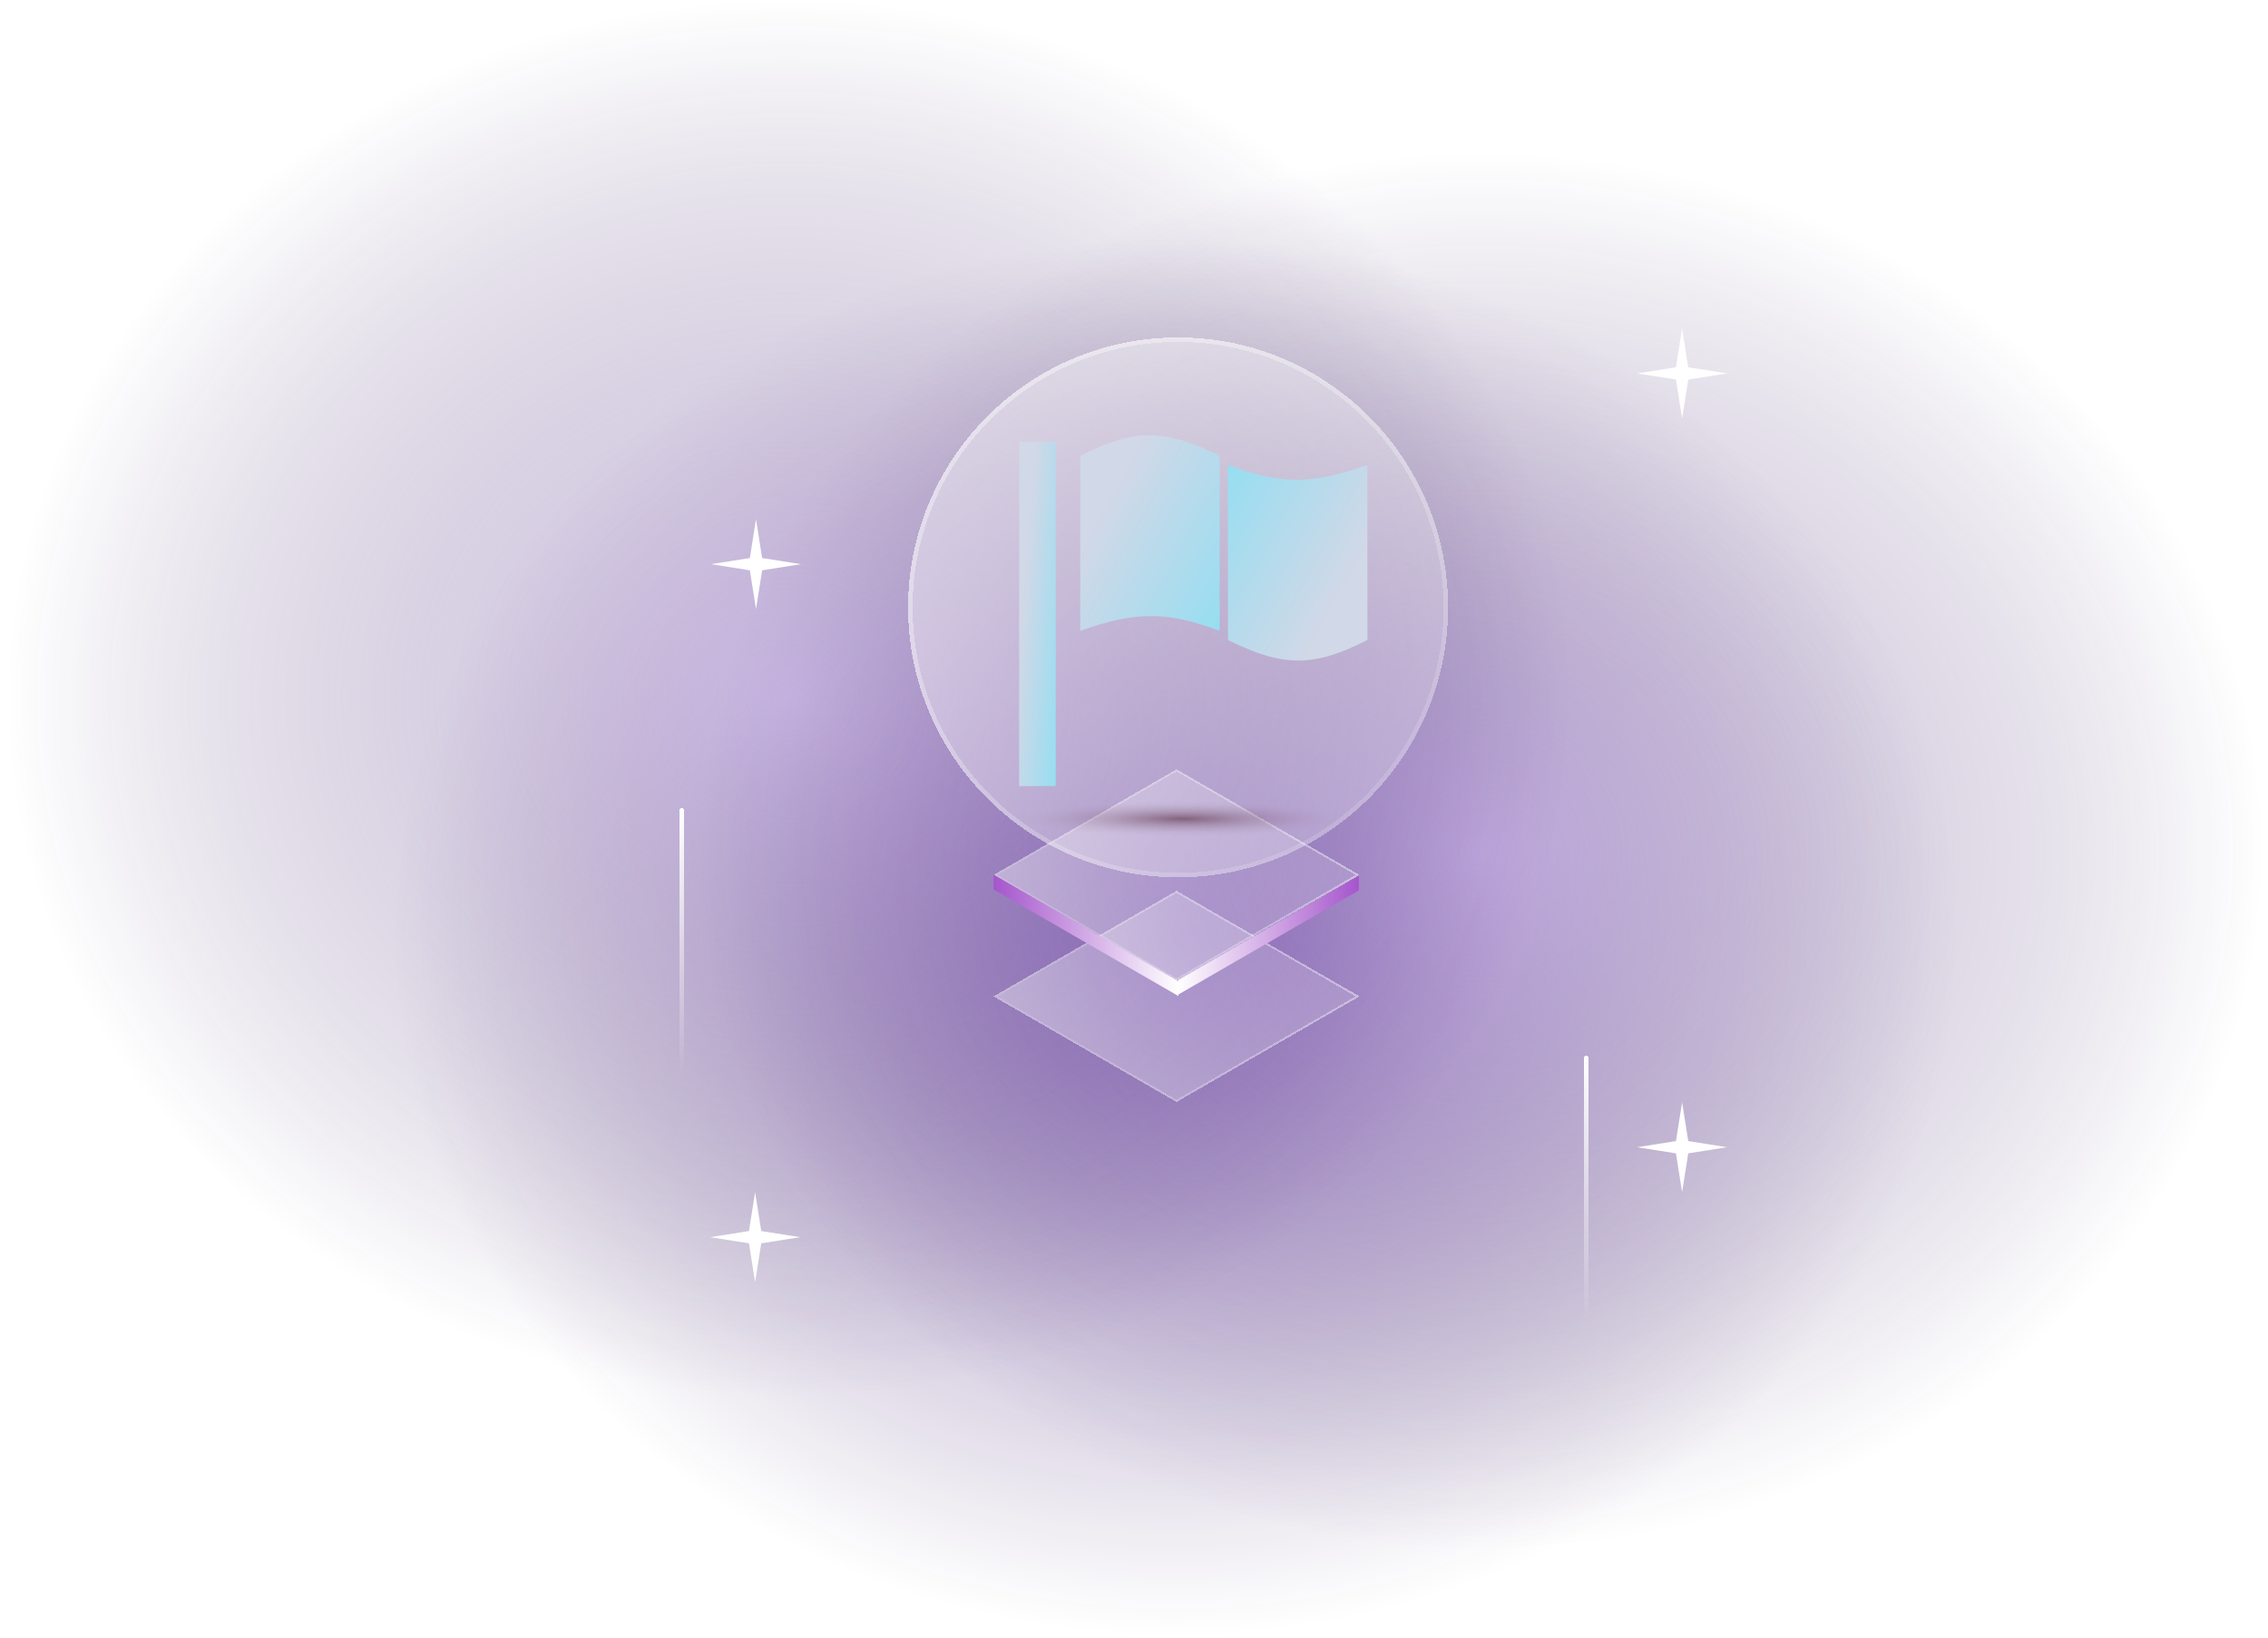 <svg width="504" height="364" viewBox="0 0 504 364" fill="none" xmlns="http://www.w3.org/2000/svg">
<g filter="url(#filter0_bd_1349_141498)">
<rect width="93.895" height="93.895" transform="matrix(0.866 0.5 -0.866 0.5 261.3 180.298)" fill="url(#paint0_linear_1349_141498)" shape-rendering="crispEdges"/>
<rect y="0.5" width="92.895" height="92.895" transform="matrix(0.866 0.5 -0.866 0.5 261.733 180.548)" stroke="url(#paint1_linear_1349_141498)" shape-rendering="crispEdges"/>
</g>
<ellipse cx="261.2" cy="208.2" rx="174.4" ry="155.2" fill="url(#paint2_radial_1349_141498)" fill-opacity="0.5"/>
<ellipse cx="329.2" cy="189.2" rx="174.4" ry="155.2" fill="url(#paint3_radial_1349_141498)" fill-opacity="0.5"/>
<ellipse cx="175.2" cy="155.2" rx="174.4" ry="155.2" fill="url(#paint4_radial_1349_141498)" fill-opacity="0.5"/>
<g filter="url(#filter1_bd_1349_141498)">
<rect width="46.947" height="46.947" transform="matrix(0.866 0.5 -0.866 0.5 261.458 198)" fill="url(#paint5_linear_1349_141498)" shape-rendering="crispEdges"/>
<rect y="0.25" width="46.447" height="46.447" transform="matrix(0.866 0.5 -0.866 0.5 261.675 198.125)" stroke="url(#paint6_linear_1349_141498)" stroke-width="0.5" shape-rendering="crispEdges"/>
</g>
<g filter="url(#filter2_d_1349_141498)">
<rect width="46.947" height="46.947" transform="matrix(0.866 0.5 -0.866 0.5 261.462 171)" fill="url(#paint7_linear_1349_141498)" shape-rendering="crispEdges"/>
<rect y="0.25" width="46.447" height="46.447" transform="matrix(0.866 0.5 -0.866 0.5 261.679 171.125)" stroke="url(#paint8_linear_1349_141498)" stroke-width="0.5" shape-rendering="crispEdges"/>
</g>
<rect width="46.371" height="3.266" transform="matrix(0.866 -0.5 -7.53505e-05 1 261.804 217.82)" fill="url(#paint9_linear_1349_141498)"/>
<rect width="47.427" height="3.266" transform="matrix(-0.866 -0.5 7.53505e-05 1 261.873 218.134)" fill="url(#paint10_linear_1349_141498)"/>
<g filter="url(#filter3_bdi_1349_141498)">
<circle cx="261.8" cy="135" r="60" fill="url(#paint11_linear_1349_141498)" shape-rendering="crispEdges"/>
<circle cx="261.8" cy="135" r="59.5" stroke="url(#paint12_linear_1349_141498)" shape-rendering="crispEdges"/>
</g>
<ellipse cx="262.8" cy="182" rx="37" ry="4" fill="url(#paint13_radial_1349_141498)" fill-opacity="0.6"/>
<path d="M240.048 140.211V101.313C251.993 95.226 258.781 95.225 271.038 101.313V140.211C259.406 135.914 252.628 135.767 240.048 140.211Z" fill="url(#paint14_linear_1349_141498)"/>
<path d="M303.845 103.343L303.886 142.241C291.947 148.34 285.159 148.348 272.896 142.274L272.855 103.376C284.491 107.661 291.269 107.8 303.845 103.343Z" fill="url(#paint15_linear_1349_141498)"/>
<rect x="226.477" y="98.214" width="8.122" height="76.513" fill="url(#paint16_linear_1349_141498)"/>
<g filter="url(#filter4_d_1349_141498)">
<path d="M167.999 115.4L169.364 124.036L177.999 125.4L169.364 126.765L167.999 135.4L166.634 126.765L157.999 125.4L166.634 124.036L167.999 115.4Z" fill="white"/>
</g>
<g filter="url(#filter5_d_1349_141498)">
<path d="M373.8 245L375.165 253.635L383.8 255L375.165 256.365L373.8 265L372.435 256.365L363.8 255L372.435 253.635L373.8 245Z" fill="white"/>
</g>
<g filter="url(#filter6_d_1349_141498)">
<path d="M373.8 73L375.165 81.635L383.8 83L375.165 84.365L373.8 93L372.435 84.365L363.8 83L372.435 81.635L373.8 73Z" fill="white"/>
</g>
<g filter="url(#filter7_d_1349_141498)">
<path d="M167.8 265L169.165 273.635L177.8 275L169.165 276.365L167.8 285L166.435 276.365L157.8 275L166.435 273.635L167.8 265Z" fill="white"/>
</g>
<g filter="url(#filter8_d_1349_141498)">
<path d="M352.999 235.1C352.999 234.824 352.775 234.6 352.499 234.6C352.223 234.6 351.999 234.824 351.999 235.1V298.6H352.999V235.1Z" fill="url(#paint17_linear_1349_141498)" shape-rendering="crispEdges"/>
</g>
<g filter="url(#filter9_d_1349_141498)">
<path d="M151.999 180.1C151.999 179.824 151.775 179.6 151.499 179.6C151.223 179.6 150.999 179.824 150.999 180.1V243.6H151.999V180.1Z" fill="url(#paint18_linear_1349_141498)" shape-rendering="crispEdges"/>
</g>
<defs>
<filter id="filter0_bd_1349_141498" x="169.682" y="169.998" width="183.235" height="114.489" filterUnits="userSpaceOnUse" color-interpolation-filters="sRGB">
<feFlood flood-opacity="0" result="BackgroundImageFix"/>
<feGaussianBlur in="BackgroundImageFix" stdDeviation="2"/>
<feComposite in2="SourceAlpha" operator="in" result="effect1_backgroundBlur_1349_141498"/>
<feColorMatrix in="SourceAlpha" type="matrix" values="0 0 0 0 0 0 0 0 0 0 0 0 0 0 0 0 0 0 127 0" result="hardAlpha"/>
<feOffset/>
<feGaussianBlur stdDeviation="5.15"/>
<feComposite in2="hardAlpha" operator="out"/>
<feColorMatrix type="matrix" values="0 0 0 0 1 0 0 0 0 1 0 0 0 0 1 0 0 0 0.4 0"/>
<feBlend mode="normal" in2="effect1_backgroundBlur_1349_141498" result="effect2_dropShadow_1349_141498"/>
<feBlend mode="normal" in="SourceGraphic" in2="effect2_dropShadow_1349_141498" result="shape"/>
</filter>
<filter id="filter1_bd_1349_141498" x="215.65" y="192.85" width="91.617" height="57.245" filterUnits="userSpaceOnUse" color-interpolation-filters="sRGB">
<feFlood flood-opacity="0" result="BackgroundImageFix"/>
<feGaussianBlur in="BackgroundImageFix" stdDeviation="1"/>
<feComposite in2="SourceAlpha" operator="in" result="effect1_backgroundBlur_1349_141498"/>
<feColorMatrix in="SourceAlpha" type="matrix" values="0 0 0 0 0 0 0 0 0 0 0 0 0 0 0 0 0 0 127 0" result="hardAlpha"/>
<feOffset/>
<feGaussianBlur stdDeviation="2.575"/>
<feComposite in2="hardAlpha" operator="out"/>
<feColorMatrix type="matrix" values="0 0 0 0 1 0 0 0 0 1 0 0 0 0 1 0 0 0 0.4 0"/>
<feBlend mode="normal" in2="effect1_backgroundBlur_1349_141498" result="effect2_dropShadow_1349_141498"/>
<feBlend mode="normal" in="SourceGraphic" in2="effect2_dropShadow_1349_141498" result="shape"/>
</filter>
<filter id="filter2_d_1349_141498" x="215.654" y="165.85" width="91.617" height="57.245" filterUnits="userSpaceOnUse" color-interpolation-filters="sRGB">
<feFlood flood-opacity="0" result="BackgroundImageFix"/>
<feColorMatrix in="SourceAlpha" type="matrix" values="0 0 0 0 0 0 0 0 0 0 0 0 0 0 0 0 0 0 127 0" result="hardAlpha"/>
<feOffset/>
<feGaussianBlur stdDeviation="2.575"/>
<feComposite in2="hardAlpha" operator="out"/>
<feColorMatrix type="matrix" values="0 0 0 0 1 0 0 0 0 1 0 0 0 0 1 0 0 0 0.4 0"/>
<feBlend mode="normal" in2="BackgroundImageFix" result="effect1_dropShadow_1349_141498"/>
<feBlend mode="normal" in="SourceGraphic" in2="effect1_dropShadow_1349_141498" result="shape"/>
</filter>
<filter id="filter3_bdi_1349_141498" x="181.8" y="55" width="160" height="160" filterUnits="userSpaceOnUse" color-interpolation-filters="sRGB">
<feFlood flood-opacity="0" result="BackgroundImageFix"/>
<feGaussianBlur in="BackgroundImageFix" stdDeviation="10"/>
<feComposite in2="SourceAlpha" operator="in" result="effect1_backgroundBlur_1349_141498"/>
<feColorMatrix in="SourceAlpha" type="matrix" values="0 0 0 0 0 0 0 0 0 0 0 0 0 0 0 0 0 0 127 0" result="hardAlpha"/>
<feOffset/>
<feGaussianBlur stdDeviation="10"/>
<feComposite in2="hardAlpha" operator="out"/>
<feColorMatrix type="matrix" values="0 0 0 0 1 0 0 0 0 1 0 0 0 0 1 0 0 0 0.5 0"/>
<feBlend mode="normal" in2="effect1_backgroundBlur_1349_141498" result="effect2_dropShadow_1349_141498"/>
<feBlend mode="normal" in="SourceGraphic" in2="effect2_dropShadow_1349_141498" result="shape"/>
<feColorMatrix in="SourceAlpha" type="matrix" values="0 0 0 0 0 0 0 0 0 0 0 0 0 0 0 0 0 0 127 0" result="hardAlpha"/>
<feOffset/>
<feGaussianBlur stdDeviation="8"/>
<feComposite in2="hardAlpha" operator="arithmetic" k2="-1" k3="1"/>
<feColorMatrix type="matrix" values="0 0 0 0 0.625 0 0 0 0 0.919 0 0 0 0 1 0 0 0 0.5 0"/>
<feBlend mode="normal" in2="shape" result="effect3_innerShadow_1349_141498"/>
</filter>
<filter id="filter4_d_1349_141498" x="149.999" y="107.4" width="36" height="36" filterUnits="userSpaceOnUse" color-interpolation-filters="sRGB">
<feFlood flood-opacity="0" result="BackgroundImageFix"/>
<feColorMatrix in="SourceAlpha" type="matrix" values="0 0 0 0 0 0 0 0 0 0 0 0 0 0 0 0 0 0 127 0" result="hardAlpha"/>
<feOffset/>
<feGaussianBlur stdDeviation="4"/>
<feComposite in2="hardAlpha" operator="out"/>
<feColorMatrix type="matrix" values="0 0 0 0 1 0 0 0 0 1 0 0 0 0 1 0 0 0 1 0"/>
<feBlend mode="normal" in2="BackgroundImageFix" result="effect1_dropShadow_1349_141498"/>
<feBlend mode="normal" in="SourceGraphic" in2="effect1_dropShadow_1349_141498" result="shape"/>
</filter>
<filter id="filter5_d_1349_141498" x="355.8" y="237" width="36" height="36" filterUnits="userSpaceOnUse" color-interpolation-filters="sRGB">
<feFlood flood-opacity="0" result="BackgroundImageFix"/>
<feColorMatrix in="SourceAlpha" type="matrix" values="0 0 0 0 0 0 0 0 0 0 0 0 0 0 0 0 0 0 127 0" result="hardAlpha"/>
<feOffset/>
<feGaussianBlur stdDeviation="4"/>
<feComposite in2="hardAlpha" operator="out"/>
<feColorMatrix type="matrix" values="0 0 0 0 1 0 0 0 0 1 0 0 0 0 1 0 0 0 1 0"/>
<feBlend mode="normal" in2="BackgroundImageFix" result="effect1_dropShadow_1349_141498"/>
<feBlend mode="normal" in="SourceGraphic" in2="effect1_dropShadow_1349_141498" result="shape"/>
</filter>
<filter id="filter6_d_1349_141498" x="355.8" y="65" width="36" height="36" filterUnits="userSpaceOnUse" color-interpolation-filters="sRGB">
<feFlood flood-opacity="0" result="BackgroundImageFix"/>
<feColorMatrix in="SourceAlpha" type="matrix" values="0 0 0 0 0 0 0 0 0 0 0 0 0 0 0 0 0 0 127 0" result="hardAlpha"/>
<feOffset/>
<feGaussianBlur stdDeviation="4"/>
<feComposite in2="hardAlpha" operator="out"/>
<feColorMatrix type="matrix" values="0 0 0 0 1 0 0 0 0 1 0 0 0 0 1 0 0 0 1 0"/>
<feBlend mode="normal" in2="BackgroundImageFix" result="effect1_dropShadow_1349_141498"/>
<feBlend mode="normal" in="SourceGraphic" in2="effect1_dropShadow_1349_141498" result="shape"/>
</filter>
<filter id="filter7_d_1349_141498" x="149.8" y="257" width="36" height="36" filterUnits="userSpaceOnUse" color-interpolation-filters="sRGB">
<feFlood flood-opacity="0" result="BackgroundImageFix"/>
<feColorMatrix in="SourceAlpha" type="matrix" values="0 0 0 0 0 0 0 0 0 0 0 0 0 0 0 0 0 0 127 0" result="hardAlpha"/>
<feOffset/>
<feGaussianBlur stdDeviation="4"/>
<feComposite in2="hardAlpha" operator="out"/>
<feColorMatrix type="matrix" values="0 0 0 0 1 0 0 0 0 1 0 0 0 0 1 0 0 0 1 0"/>
<feBlend mode="normal" in2="BackgroundImageFix" result="effect1_dropShadow_1349_141498"/>
<feBlend mode="normal" in="SourceGraphic" in2="effect1_dropShadow_1349_141498" result="shape"/>
</filter>
<filter id="filter8_d_1349_141498" x="346.399" y="229" width="12.2" height="75.2" filterUnits="userSpaceOnUse" color-interpolation-filters="sRGB">
<feFlood flood-opacity="0" result="BackgroundImageFix"/>
<feColorMatrix in="SourceAlpha" type="matrix" values="0 0 0 0 0 0 0 0 0 0 0 0 0 0 0 0 0 0 127 0" result="hardAlpha"/>
<feOffset/>
<feGaussianBlur stdDeviation="2.8"/>
<feComposite in2="hardAlpha" operator="out"/>
<feColorMatrix type="matrix" values="0 0 0 0 1 0 0 0 0 1 0 0 0 0 1 0 0 0 0.8 0"/>
<feBlend mode="normal" in2="BackgroundImageFix" result="effect1_dropShadow_1349_141498"/>
<feBlend mode="normal" in="SourceGraphic" in2="effect1_dropShadow_1349_141498" result="shape"/>
</filter>
<filter id="filter9_d_1349_141498" x="145.399" y="174" width="12.2" height="75.2" filterUnits="userSpaceOnUse" color-interpolation-filters="sRGB">
<feFlood flood-opacity="0" result="BackgroundImageFix"/>
<feColorMatrix in="SourceAlpha" type="matrix" values="0 0 0 0 0 0 0 0 0 0 0 0 0 0 0 0 0 0 127 0" result="hardAlpha"/>
<feOffset/>
<feGaussianBlur stdDeviation="2.8"/>
<feComposite in2="hardAlpha" operator="out"/>
<feColorMatrix type="matrix" values="0 0 0 0 1 0 0 0 0 1 0 0 0 0 1 0 0 0 0.8 0"/>
<feBlend mode="normal" in2="BackgroundImageFix" result="effect1_dropShadow_1349_141498"/>
<feBlend mode="normal" in="SourceGraphic" in2="effect1_dropShadow_1349_141498" result="shape"/>
</filter>
<linearGradient id="paint0_linear_1349_141498" x1="-6.699" y1="100.109" x2="84.344" y2="-27.36" gradientUnits="userSpaceOnUse">
<stop stop-color="white" stop-opacity="0.4"/>
<stop offset="1" stop-color="white" stop-opacity="0.1"/>
</linearGradient>
<linearGradient id="paint1_linear_1349_141498" x1="101.841" y1="-8.431" x2="13.139" y2="115.762" gradientUnits="userSpaceOnUse">
<stop stop-color="white" stop-opacity="0.4"/>
<stop offset="1" stop-color="white" stop-opacity="0.1"/>
</linearGradient>
<radialGradient id="paint2_radial_1349_141498" cx="0" cy="0" r="1" gradientUnits="userSpaceOnUse" gradientTransform="translate(261.2 208.2) rotate(90) scale(155.2 174.4)">
<stop stop-color="#4D06B0"/>
<stop offset="1" stop-color="#1E0246" stop-opacity="0"/>
</radialGradient>
<radialGradient id="paint3_radial_1349_141498" cx="0" cy="0" r="1" gradientUnits="userSpaceOnUse" gradientTransform="translate(329.2 189.2) rotate(90) scale(155.2 174.4)">
<stop stop-color="#B89BDF"/>
<stop offset="1" stop-color="#1E0246" stop-opacity="0"/>
</radialGradient>
<radialGradient id="paint4_radial_1349_141498" cx="0" cy="0" r="1" gradientUnits="userSpaceOnUse" gradientTransform="translate(175.2 155.2) rotate(90) scale(155.2 174.4)">
<stop stop-color="#B89BDF"/>
<stop offset="1" stop-color="#1E0246" stop-opacity="0"/>
</radialGradient>
<linearGradient id="paint5_linear_1349_141498" x1="-3.349" y1="50.054" x2="42.172" y2="-13.68" gradientUnits="userSpaceOnUse">
<stop stop-color="white" stop-opacity="0.4"/>
<stop offset="1" stop-color="white" stop-opacity="0.1"/>
</linearGradient>
<linearGradient id="paint6_linear_1349_141498" x1="50.92" y1="-4.215" x2="6.569" y2="57.881" gradientUnits="userSpaceOnUse">
<stop stop-color="white" stop-opacity="0.4"/>
<stop offset="1" stop-color="white" stop-opacity="0.1"/>
</linearGradient>
<linearGradient id="paint7_linear_1349_141498" x1="-3.349" y1="50.054" x2="42.172" y2="-13.68" gradientUnits="userSpaceOnUse">
<stop stop-color="white" stop-opacity="0.4"/>
<stop offset="1" stop-color="white" stop-opacity="0.1"/>
</linearGradient>
<linearGradient id="paint8_linear_1349_141498" x1="50.92" y1="-4.215" x2="6.569" y2="57.881" gradientUnits="userSpaceOnUse">
<stop stop-color="white" stop-opacity="0.4"/>
<stop offset="1" stop-color="white" stop-opacity="0.1"/>
</linearGradient>
<linearGradient id="paint9_linear_1349_141498" x1="0" y1="1.633" x2="46.371" y2="1.633" gradientUnits="userSpaceOnUse">
<stop stop-color="white"/>
<stop offset="1" stop-color="#A555CC"/>
</linearGradient>
<linearGradient id="paint10_linear_1349_141498" x1="0" y1="1.633" x2="47.427" y2="1.633" gradientUnits="userSpaceOnUse">
<stop stop-color="white"/>
<stop offset="1" stop-color="#A555CC"/>
</linearGradient>
<linearGradient id="paint11_linear_1349_141498" x1="233.273" y1="99.23" x2="350.327" y2="179.226" gradientUnits="userSpaceOnUse">
<stop stop-color="white" stop-opacity="0.4"/>
<stop offset="1" stop-color="white" stop-opacity="0.2"/>
</linearGradient>
<linearGradient id="paint12_linear_1349_141498" x1="209.672" y1="75" x2="313.927" y2="195" gradientUnits="userSpaceOnUse">
<stop stop-color="white" stop-opacity="0.4"/>
<stop offset="1" stop-color="white" stop-opacity="0.1"/>
</linearGradient>
<radialGradient id="paint13_radial_1349_141498" cx="0" cy="0" r="1" gradientUnits="userSpaceOnUse" gradientTransform="translate(262.8 182) scale(37 4)">
<stop stop-color="#390516" stop-opacity="0.8"/>
<stop offset="1" stop-color="#B6A3C1" stop-opacity="0"/>
</radialGradient>
<linearGradient id="paint14_linear_1349_141498" x1="249.332" y1="105.653" x2="321.791" y2="145.33" gradientUnits="userSpaceOnUse">
<stop stop-color="#D1D8E7"/>
<stop offset="1" stop-color="#48E6FF"/>
</linearGradient>
<linearGradient id="paint15_linear_1349_141498" x1="294.597" y1="137.911" x2="222.096" y2="98.31" gradientUnits="userSpaceOnUse">
<stop stop-color="#D1D8E7"/>
<stop offset="1" stop-color="#48E6FF"/>
</linearGradient>
<linearGradient id="paint16_linear_1349_141498" x1="228.91" y1="113.891" x2="253.43" y2="115.89" gradientUnits="userSpaceOnUse">
<stop stop-color="#D1D8E7"/>
<stop offset="1" stop-color="#48E6FF"/>
</linearGradient>
<linearGradient id="paint17_linear_1349_141498" x1="352.499" y1="234.6" x2="352.499" y2="293.8" gradientUnits="userSpaceOnUse">
<stop stop-color="white"/>
<stop offset="1" stop-color="white" stop-opacity="0"/>
</linearGradient>
<linearGradient id="paint18_linear_1349_141498" x1="151.499" y1="179.6" x2="151.499" y2="238.8" gradientUnits="userSpaceOnUse">
<stop stop-color="white"/>
<stop offset="1" stop-color="white" stop-opacity="0"/>
</linearGradient>
</defs>
</svg>
